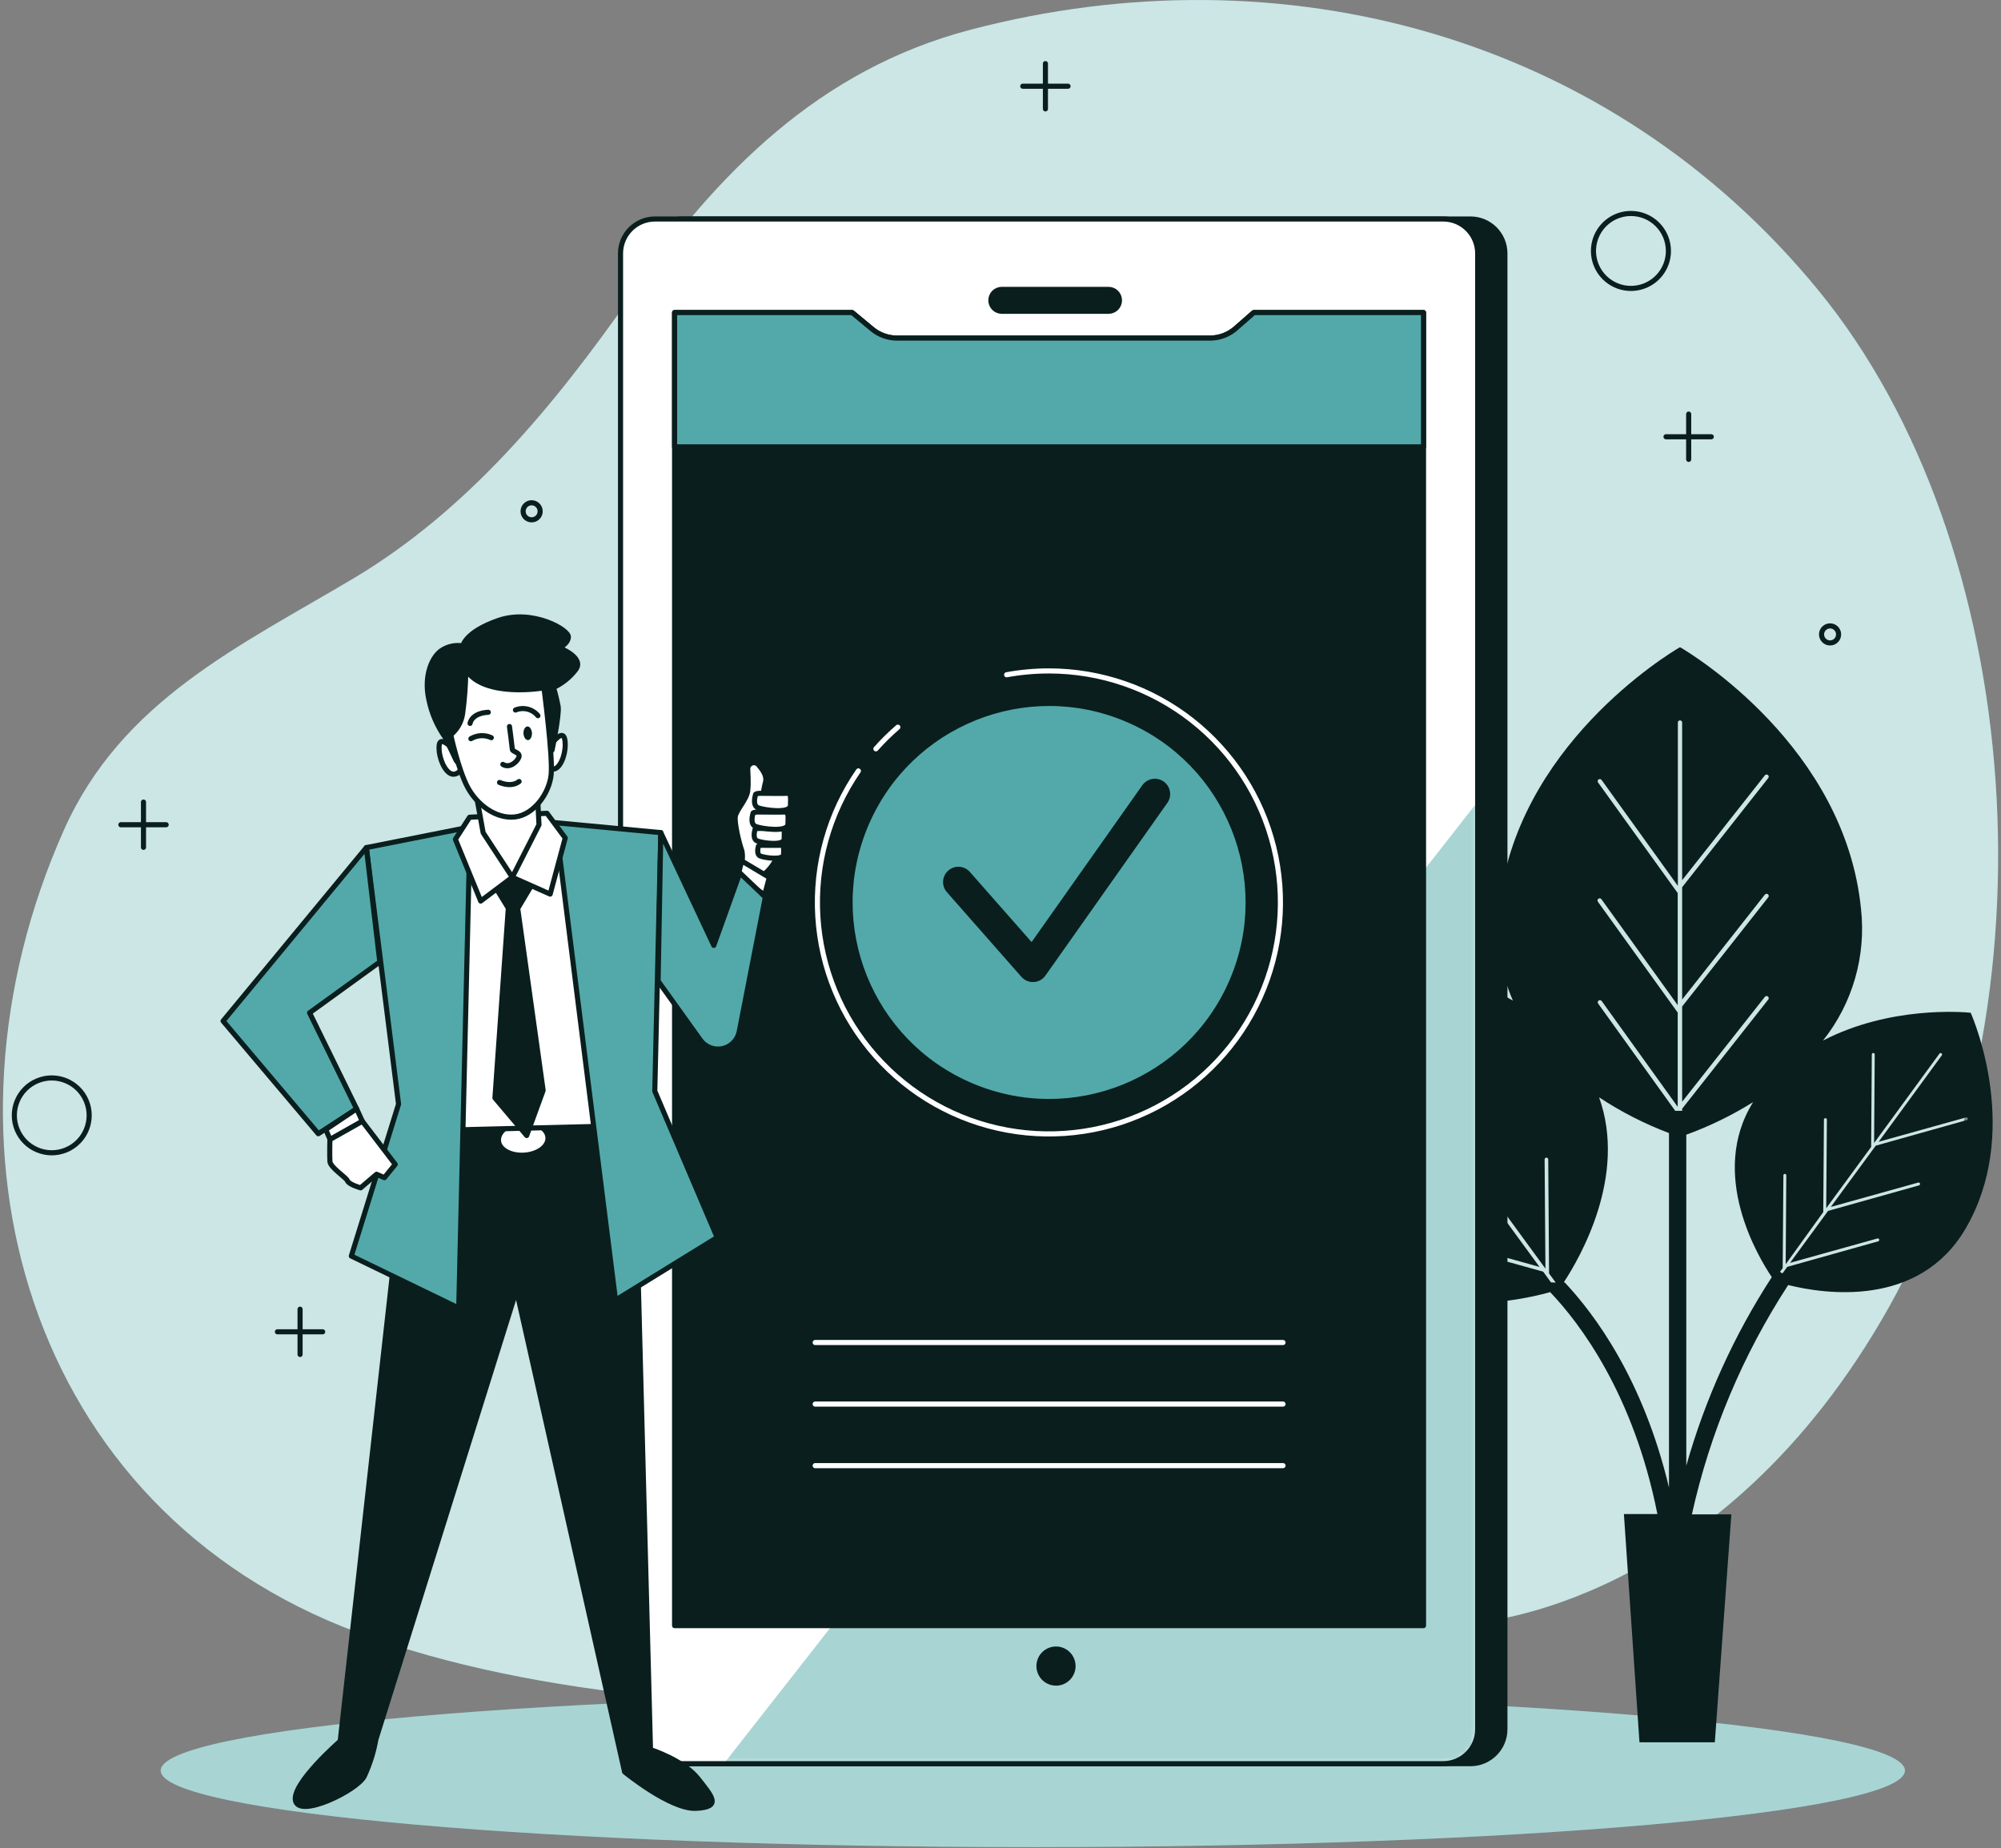<svg width="341" height="315" viewBox="0 0 341 315" fill="none" xmlns="http://www.w3.org/2000/svg">
<rect x="0" y="0" width="341" height="315" fill="#808080" stroke="none"/>
<path d="M251.549 276.502C251.549 276.502 293.31 273.892 322.02 222.562C350.729 171.232 345.509 92.932 309.84 49.432C274.169 5.932 218.489 -8.858 165.419 5.062C139.563 11.839 122.32 29.422 107.417 50.632C94.436 69.111 79.838 86.911 60.193 98.604C40.74 110.175 20.738 119.415 10.916 141.408C-12.991 194.965 4.469 257.257 61.02 278.242C121.919 300.862 223.709 288.682 251.549 276.502Z" fill="#53A9A9"/>
<path opacity="0.7" d="M251.549 276.502C251.549 276.502 293.31 273.892 322.02 222.562C350.729 171.232 345.509 92.932 309.84 49.432C274.169 5.932 218.489 -8.858 165.419 5.062C139.563 11.839 122.32 29.422 107.417 50.632C94.436 69.111 79.838 86.911 60.193 98.604C40.74 110.175 20.738 119.415 10.916 141.408C-12.991 194.965 4.469 257.257 61.02 278.242C121.919 300.862 223.709 288.682 251.549 276.502Z" fill="white"/>
<path d="M176.008 314.799C258.09 314.799 324.63 308.957 324.63 301.749C324.63 294.542 258.09 288.699 176.008 288.699C93.926 288.699 27.386 294.542 27.386 301.749C27.386 308.957 93.926 314.799 176.008 314.799Z" fill="#53A9A9"/>
<path opacity="0.5" d="M176.008 314.799C258.09 314.799 324.63 308.957 324.63 301.749C324.63 294.542 258.09 288.699 176.008 288.699C93.926 288.699 27.386 294.542 27.386 301.749C27.386 308.957 93.926 314.799 176.008 314.799Z" fill="white"/>
<path d="M24.453 136.693V144.41" stroke="#0A1E1E" stroke-width="0.87" stroke-linecap="round" stroke-linejoin="round"/>
<path d="M28.316 140.556H20.599" stroke="#0A1E1E" stroke-width="0.87" stroke-linecap="round" stroke-linejoin="round"/>
<path d="M287.776 70.573V78.29" stroke="#0A1E1E" stroke-width="0.87" stroke-linecap="round" stroke-linejoin="round"/>
<path d="M291.63 74.436H283.914" stroke="#0A1E1E" stroke-width="0.87" stroke-linecap="round" stroke-linejoin="round"/>
<path d="M178.156 10.839V18.555" stroke="#0A1E1E" stroke-width="0.87" stroke-linecap="round" stroke-linejoin="round"/>
<path d="M182.01 14.693H174.293" stroke="#0A1E1E" stroke-width="0.87" stroke-linecap="round" stroke-linejoin="round"/>
<path d="M51.136 223.119V230.836" stroke="#0A1E1E" stroke-width="0.87" stroke-linecap="round" stroke-linejoin="round"/>
<path d="M54.99 226.973H47.273" stroke="#0A1E1E" stroke-width="0.87" stroke-linecap="round" stroke-linejoin="round"/>
<path d="M284.322 42.759C284.324 44.022 283.951 45.258 283.25 46.309C282.55 47.36 281.553 48.18 280.386 48.665C279.22 49.15 277.935 49.277 276.696 49.032C275.457 48.786 274.318 48.179 273.424 47.286C272.53 46.393 271.921 45.256 271.674 44.017C271.427 42.778 271.553 41.493 272.036 40.326C272.519 39.158 273.338 38.161 274.388 37.459C275.438 36.757 276.673 36.382 277.937 36.382C279.629 36.382 281.252 37.053 282.449 38.249C283.646 39.445 284.32 41.067 284.322 42.759Z" stroke="#0A1E1E" stroke-width="0.87" stroke-linecap="round" stroke-linejoin="round"/>
<path d="M11.261 195.979C14.515 194.632 16.06 190.901 14.712 187.647C13.364 184.393 9.634 182.848 6.38 184.196C3.126 185.544 1.581 189.274 2.929 192.528C4.277 195.782 8.007 197.327 11.261 195.979Z" stroke="#0A1E1E" stroke-width="0.87" stroke-linecap="round" stroke-linejoin="round"/>
<path d="M313.319 108.009C313.335 108.209 313.309 108.409 313.243 108.599C313.177 108.788 313.073 108.961 312.937 109.108C312.801 109.255 312.636 109.372 312.453 109.453C312.269 109.533 312.071 109.574 311.871 109.574C311.671 109.574 311.473 109.533 311.289 109.453C311.105 109.372 310.941 109.255 310.805 109.108C310.668 108.961 310.564 108.788 310.499 108.599C310.433 108.409 310.407 108.209 310.422 108.009C310.451 107.644 310.615 107.304 310.884 107.055C311.153 106.806 311.505 106.668 311.871 106.668C312.237 106.668 312.589 106.806 312.858 107.055C313.126 107.304 313.291 107.644 313.319 108.009Z" stroke="#0A1E1E" stroke-width="0.87" stroke-linecap="round" stroke-linejoin="round"/>
<path d="M92.052 87.129C92.054 87.417 91.971 87.698 91.812 87.939C91.653 88.179 91.427 88.366 91.162 88.478C90.896 88.589 90.604 88.619 90.322 88.564C90.039 88.509 89.779 88.371 89.575 88.168C89.371 87.965 89.232 87.706 89.175 87.424C89.118 87.142 89.147 86.85 89.257 86.584C89.366 86.318 89.552 86.09 89.791 85.93C90.031 85.77 90.312 85.685 90.6 85.685C90.983 85.685 91.352 85.837 91.624 86.107C91.896 86.378 92.05 86.745 92.052 87.129Z" stroke="#0A1E1E" stroke-width="0.87" stroke-linecap="round" stroke-linejoin="round"/>
<path d="M335.87 172.685V172.641H335.818V172.598C334.609 172.476 322.09 171.406 310.667 177.339C315.713 171 318.04 162.919 317.139 154.867C314.381 127.288 288.36 111.506 286.35 110.323V110.332H286.289H286.228C284.219 111.515 258.197 127.297 255.439 154.876C254.85 160.214 255.672 165.614 257.823 170.536C243.172 161.775 226.085 163.254 224.51 163.41V163.358V163.419H224.45V163.463C223.675 165.246 213.896 188.762 225.641 208.746C236.151 226.616 258.188 221.892 264.174 220.213C269.202 225.494 278.372 237.517 282.444 258.032H276.737L279.39 296.938H292.231L295.05 258.084H288.325C291.407 244.178 296.964 230.941 304.733 219.003C310.727 220.5 326.944 223.023 334.94 209.433C344.44 193.208 336.506 174.138 335.87 172.685ZM285.88 172.537L272.308 153.684C272.279 153.645 272.259 153.601 272.247 153.554C272.235 153.507 272.233 153.459 272.24 153.411C272.248 153.363 272.264 153.317 272.289 153.276C272.314 153.235 272.347 153.199 272.387 153.17C272.466 153.112 272.566 153.087 272.664 153.102C272.762 153.117 272.85 153.169 272.909 153.249L285.906 171.301V152.205L272.334 133.361C272.276 133.281 272.251 133.181 272.266 133.083C272.28 132.986 272.333 132.898 272.413 132.839C272.494 132.783 272.594 132.761 272.691 132.777C272.788 132.794 272.876 132.847 272.935 132.926L285.932 150.978V123.138C285.932 123.09 285.942 123.043 285.96 122.998C285.979 122.954 286.006 122.914 286.039 122.88C286.073 122.846 286.114 122.819 286.158 122.801C286.202 122.782 286.25 122.773 286.298 122.773C286.395 122.773 286.488 122.811 286.556 122.88C286.625 122.948 286.663 123.041 286.663 123.138V150.012L300.757 132.143C300.817 132.065 300.905 132.015 301.003 132.003C301.1 131.991 301.198 132.017 301.275 132.077C301.352 132.137 301.402 132.226 301.415 132.323C301.427 132.42 301.4 132.518 301.34 132.595L286.663 151.204V170.344L300.757 152.466C300.819 152.389 300.908 152.34 301.006 152.328C301.103 152.317 301.202 152.344 301.279 152.405C301.317 152.435 301.348 152.471 301.372 152.513C301.395 152.555 301.41 152.601 301.416 152.649C301.422 152.697 301.418 152.745 301.405 152.791C301.392 152.837 301.37 152.88 301.34 152.918L286.663 171.536V187.762L300.757 169.892C300.817 169.815 300.905 169.764 301.003 169.752C301.1 169.74 301.198 169.767 301.275 169.827C301.352 169.887 301.402 169.975 301.415 170.072C301.427 170.169 301.4 170.267 301.34 170.344L286.663 188.954V189.31H285.48L272.352 171.04C272.293 170.961 272.268 170.861 272.283 170.763C272.298 170.665 272.351 170.577 272.43 170.518C272.511 170.463 272.611 170.441 272.708 170.457C272.806 170.473 272.893 170.526 272.952 170.605L285.906 188.632V172.502L285.88 172.537ZM264.313 218.551L262.982 216.724L243.842 211.4C243.765 211.374 243.701 211.32 243.663 211.249C243.624 211.178 243.613 211.095 243.633 211.017C243.655 210.937 243.708 210.87 243.78 210.829C243.851 210.789 243.936 210.778 244.016 210.799L262.355 215.915L254.378 205.005L235.238 199.681C235.158 199.658 235.091 199.606 235.05 199.534C235.009 199.462 234.999 199.377 235.02 199.298C235.046 199.221 235.1 199.157 235.171 199.119C235.242 199.08 235.324 199.07 235.403 199.089L253.751 204.205L244.32 191.294L225.18 185.969C225.142 185.96 225.105 185.942 225.073 185.917C225.042 185.893 225.015 185.862 224.996 185.827C224.976 185.792 224.964 185.754 224.96 185.714C224.956 185.674 224.96 185.634 224.972 185.595C224.982 185.556 224.999 185.52 225.024 185.488C225.048 185.456 225.078 185.429 225.113 185.409C225.148 185.388 225.186 185.375 225.226 185.37C225.266 185.365 225.307 185.367 225.346 185.378L243.694 190.494L230.426 172.345C230.378 172.278 230.359 172.195 230.372 172.113C230.385 172.032 230.429 171.959 230.496 171.91C230.528 171.886 230.565 171.868 230.604 171.858C230.643 171.848 230.684 171.846 230.724 171.853C230.764 171.859 230.802 171.874 230.836 171.896C230.871 171.918 230.9 171.946 230.922 171.98L244.651 190.754L244.59 172.145C244.592 172.063 244.626 171.984 244.684 171.926C244.742 171.868 244.821 171.834 244.903 171.832C244.985 171.834 245.062 171.868 245.119 171.927C245.176 171.985 245.208 172.064 245.208 172.145L245.347 191.572L254.778 204.474L254.639 185.865C254.631 185.82 254.633 185.774 254.645 185.73C254.657 185.686 254.679 185.646 254.708 185.611C254.738 185.576 254.774 185.548 254.816 185.529C254.857 185.51 254.902 185.5 254.947 185.5C254.993 185.5 255.038 185.51 255.079 185.529C255.12 185.548 255.157 185.576 255.187 185.611C255.216 185.646 255.237 185.686 255.249 185.73C255.261 185.774 255.264 185.82 255.256 185.865L255.395 205.301L263.365 216.202L263.225 197.593C263.228 197.511 263.262 197.434 263.32 197.377C263.379 197.32 263.457 197.288 263.539 197.288C263.619 197.288 263.697 197.32 263.754 197.377C263.811 197.434 263.843 197.512 263.843 197.593L263.982 217.029L265.122 218.586L264.313 218.551ZM266.488 218.551C269.272 214.314 277.311 200.403 272.508 187.014C276.242 189.476 280.236 191.519 284.419 193.104V253.516C280.008 235.003 271.708 223.936 266.645 218.551H266.488ZM287.368 249.793V193.382C291.348 191.937 295.165 190.076 298.756 187.831C291.092 200.116 299.678 214.305 301.94 217.655C295.501 227.577 290.589 238.411 287.368 249.793ZM335.148 190.902L319.654 195.252L311.998 205.692L326.883 201.542C326.915 201.532 326.949 201.528 326.983 201.531C327.016 201.534 327.049 201.544 327.078 201.561C327.107 201.577 327.133 201.599 327.154 201.626C327.174 201.653 327.189 201.684 327.197 201.716C327.213 201.78 327.204 201.847 327.171 201.904C327.139 201.961 327.085 202.003 327.023 202.021L311.528 206.371L305.055 215.219L319.941 211.069C320.004 211.053 320.071 211.062 320.128 211.094C320.185 211.127 320.227 211.18 320.245 211.243C320.262 211.308 320.253 211.376 320.22 211.434C320.188 211.492 320.135 211.536 320.071 211.556L304.577 215.906L303.759 217.02C303.611 216.933 303.472 216.854 303.332 216.759L303.794 216.124L303.915 200.359C303.908 200.323 303.91 200.285 303.919 200.249C303.928 200.214 303.945 200.18 303.969 200.152C303.993 200.123 304.022 200.1 304.056 200.084C304.09 200.069 304.126 200.06 304.163 200.06C304.2 200.06 304.237 200.069 304.271 200.084C304.304 200.1 304.334 200.123 304.357 200.152C304.381 200.18 304.398 200.214 304.408 200.249C304.417 200.285 304.418 200.323 304.411 200.359L304.307 215.462L310.71 206.571L310.823 190.807C310.823 190.774 310.83 190.742 310.842 190.711C310.855 190.681 310.874 190.654 310.898 190.631C310.921 190.609 310.949 190.591 310.98 190.579C311.01 190.567 311.043 190.562 311.075 190.563C311.109 190.563 311.141 190.57 311.172 190.582C311.203 190.595 311.23 190.614 311.254 190.637C311.277 190.66 311.296 190.688 311.309 190.719C311.321 190.749 311.328 190.782 311.328 190.815L311.215 205.91L318.871 195.47L318.984 179.705C318.984 179.672 318.99 179.64 319.003 179.609C319.016 179.578 319.034 179.551 319.058 179.527C319.081 179.504 319.109 179.485 319.139 179.472C319.17 179.46 319.203 179.453 319.236 179.453C319.269 179.453 319.301 179.46 319.331 179.473C319.361 179.485 319.389 179.504 319.411 179.528C319.434 179.551 319.452 179.579 319.464 179.61C319.475 179.64 319.481 179.673 319.48 179.705L319.375 194.8L330.511 179.566C330.551 179.514 330.61 179.479 330.675 179.47C330.74 179.46 330.806 179.476 330.859 179.514C330.886 179.533 330.909 179.557 330.926 179.585C330.943 179.613 330.955 179.644 330.96 179.677C330.964 179.709 330.963 179.743 330.954 179.774C330.946 179.806 330.932 179.836 330.911 179.862L320.15 194.591L335.035 190.441C335.099 190.425 335.166 190.434 335.223 190.467C335.279 190.499 335.321 190.552 335.34 190.615C335.347 190.647 335.348 190.68 335.343 190.711C335.337 190.743 335.325 190.774 335.307 190.801C335.289 190.828 335.266 190.851 335.238 190.868C335.211 190.886 335.18 190.897 335.148 190.902Z" fill="#0A1E1E"/>
<path d="M250.584 37.322H116.256C113.013 37.322 110.384 39.951 110.384 43.194V294.702C110.384 297.946 113.013 300.575 116.256 300.575H250.584C253.828 300.575 256.457 297.946 256.457 294.702V43.194C256.457 39.951 253.828 37.322 250.584 37.322Z" fill="#0A1E1E" stroke="#0A1E1E" stroke-width="0.87" stroke-linecap="round" stroke-linejoin="round"/>
<path d="M245.947 37.322H111.619C108.376 37.322 105.747 39.951 105.747 43.194V294.702C105.747 297.946 108.376 300.575 111.619 300.575H245.947C249.19 300.575 251.82 297.946 251.82 294.702V43.194C251.82 39.951 249.19 37.322 245.947 37.322Z" fill="white"/>
<mask id="mask0_865_3558" style="mask-type:luminance" maskUnits="userSpaceOnUse" x="105" y="37" width="147" height="264">
<path d="M245.947 37.322H111.619C108.376 37.322 105.747 39.951 105.747 43.194V294.702C105.747 297.946 108.376 300.575 111.619 300.575H245.947C249.19 300.575 251.82 297.946 251.82 294.702V43.194C251.82 39.951 249.19 37.322 245.947 37.322Z" fill="white"/>
</mask>
<g mask="url(#mask0_865_3558)">
<path d="M251.82 136.658L123.373 300.583H245.956C247.512 300.581 249.003 299.961 250.103 298.86C251.202 297.759 251.82 296.267 251.82 294.711V136.658Z" fill="#53A9A9"/>
<path opacity="0.5" d="M251.82 136.658L123.373 300.583H245.956C247.512 300.581 249.003 299.961 250.103 298.86C251.202 297.759 251.82 296.267 251.82 294.711V136.658Z" fill="white"/>
</g>
<path d="M245.947 37.322H111.619C108.376 37.322 105.747 39.951 105.747 43.194V294.702C105.747 297.946 108.376 300.575 111.619 300.575H245.947C249.19 300.575 251.82 297.946 251.82 294.702V43.194C251.82 39.951 249.19 37.322 245.947 37.322Z" stroke="#0A1E1E" stroke-width="0.87" stroke-linecap="round" stroke-linejoin="round"/>
<path d="M188.91 53.051H170.727C170.231 53.051 169.755 52.854 169.404 52.503C169.054 52.152 168.856 51.677 168.856 51.181C168.856 50.935 168.905 50.693 168.999 50.466C169.093 50.24 169.231 50.034 169.405 49.861C169.579 49.688 169.785 49.551 170.012 49.458C170.239 49.365 170.482 49.318 170.727 49.319H188.91C189.404 49.319 189.877 49.515 190.226 49.864C190.576 50.213 190.772 50.687 190.772 51.181C190.773 51.426 190.726 51.669 190.633 51.896C190.539 52.123 190.403 52.329 190.23 52.503C190.057 52.676 189.851 52.814 189.624 52.908C189.398 53.003 189.155 53.051 188.91 53.051Z" fill="#0A1E1E" stroke="#0A1E1E" stroke-width="0.87" stroke-linecap="round" stroke-linejoin="round"/>
<path d="M242.589 277.05H114.96V53.269H145.21L148.612 56.087C149.799 57.076 151.295 57.618 152.84 57.619H206.214C207.817 57.612 209.362 57.025 210.564 55.966L213.644 53.269H242.589V277.05Z" fill="#0A1E1E" stroke="#0A1E1E" stroke-width="0.87" stroke-linecap="round" stroke-linejoin="round"/>
<path d="M138.92 228.8H218.646" stroke="white" stroke-width="0.87" stroke-linecap="round" stroke-linejoin="round"/>
<path d="M138.92 239.292H218.646" stroke="white" stroke-width="0.87" stroke-linecap="round" stroke-linejoin="round"/>
<path d="M138.92 249.784H218.646" stroke="white" stroke-width="0.87" stroke-linecap="round" stroke-linejoin="round"/>
<path d="M146.28 131.386C141.269 138.646 138.836 147.375 139.369 156.18C139.902 164.985 143.37 173.358 149.219 179.96C155.069 186.563 162.962 191.015 171.639 192.605C180.315 194.195 189.274 192.832 197.085 188.733C204.896 184.634 211.108 178.036 214.729 169.992C218.35 161.949 219.171 152.924 217.06 144.359C214.95 135.794 210.031 128.183 203.087 122.742C196.144 117.301 187.578 114.344 178.757 114.343C176.338 114.343 173.924 114.561 171.545 114.995" stroke="white" stroke-width="0.87" stroke-linecap="round" stroke-linejoin="round"/>
<path d="M153.005 123.93C151.68 125.077 150.43 126.309 149.264 127.619" stroke="white" stroke-width="0.87" stroke-linecap="round" stroke-linejoin="round"/>
<path d="M209.584 166.923C216.829 149.913 208.913 130.249 191.902 123.004C174.892 115.759 155.228 123.676 147.983 140.686C140.738 157.697 148.655 177.36 165.665 184.605C182.676 191.85 202.339 183.934 209.584 166.923Z" fill="#53A9A9"/>
<path d="M163.323 150.326L176.025 164.759L196.801 135.327" stroke="#0A1E1E" stroke-width="5.22" stroke-linecap="round" stroke-linejoin="round"/>
<path d="M210.599 55.966C209.397 57.025 207.851 57.612 206.249 57.619H152.857C151.312 57.618 149.816 57.076 148.629 56.087L145.227 53.269H114.96V76.158H242.589V53.269H213.679L210.599 55.966Z" fill="#53A9A9" stroke="#0A1E1E" stroke-width="0.87" stroke-linecap="round" stroke-linejoin="round"/>
<path d="M182.863 283.949C182.865 283.374 182.696 282.811 182.377 282.331C182.059 281.852 181.605 281.478 181.074 281.257C180.542 281.036 179.957 280.978 179.393 281.09C178.828 281.202 178.31 281.479 177.903 281.886C177.496 282.293 177.219 282.811 177.107 283.376C176.995 283.94 177.054 284.525 177.275 285.056C177.496 285.588 177.869 286.041 178.349 286.36C178.828 286.679 179.391 286.848 179.966 286.846C180.734 286.844 181.469 286.538 182.012 285.995C182.555 285.452 182.861 284.717 182.863 283.949Z" fill="#0A1E1E" stroke="#0A1E1E" stroke-width="0.87" stroke-linecap="round" stroke-linejoin="round"/>
<path d="M69.355 194.948L57.975 296.738C57.975 296.738 49.632 303.994 50.362 306.926C51.093 309.858 60.724 305.186 62.055 302.767C63 300.754 63.673 298.624 64.056 296.434L88.016 219.874L106.443 301.975C106.443 301.975 114.273 308.405 118.623 308.187C122.973 307.97 121.424 306.256 118.945 303.115C116.465 299.974 110.854 298.182 110.854 298.182L108.087 192.364L69.355 194.948Z" fill="#0A1E1E" stroke="#0A1E1E" stroke-width="0.87" stroke-linecap="round" stroke-linejoin="round"/>
<path d="M107.463 190.583L69.232 192.527L69.497 197.74L107.728 195.797L107.463 190.583Z" fill="#0A1E1E" stroke="#0A1E1E" stroke-width="0.87" stroke-linecap="round" stroke-linejoin="round"/>
<path d="M92.949 193.895C93.01 195.192 91.365 196.323 89.26 196.436C87.155 196.549 85.38 195.592 85.38 194.287C85.38 192.982 86.972 191.86 89.069 191.755C91.165 191.651 92.879 192.608 92.949 193.895Z" fill="white"/>
<path d="M86.398 140.408L72.025 144.619L73.809 192.66L107.521 191.825L103.258 142.165L86.398 140.408Z" fill="white" stroke="#0A1E1E" stroke-width="0.87" stroke-linecap="round" stroke-linejoin="round"/>
<path d="M80.108 140.947L78.176 222.927L59.872 214.062L67.919 188.171L62.429 144.453L80.108 140.947Z" fill="#53A9A9" stroke="#0A1E1E" stroke-width="0.87" stroke-linecap="round" stroke-linejoin="round"/>
<path d="M94.663 140.208L104.894 221.57L122.216 210.895L111.584 185.952L112.611 141.904L94.663 140.208Z" fill="#53A9A9" stroke="#0A1E1E" stroke-width="0.87" stroke-linecap="round" stroke-linejoin="round"/>
<path d="M83.77 150.126L86.624 154.771L84.345 187.118L89.756 193.521L92.558 185.83L88.225 154.832L90.896 150.343L87.016 145.314L83.77 150.126Z" fill="#0A1E1E" stroke="#0A1E1E" stroke-width="0.87" stroke-linecap="round" stroke-linejoin="round"/>
<path d="M87.303 149.508L81.917 153.562L77.602 143.035L80.029 139.277L93.21 138.607L96.325 142.809L93.758 152.379L87.303 149.508Z" fill="white" stroke="#0A1E1E" stroke-width="0.87" stroke-linecap="round" stroke-linejoin="round"/>
<path d="M81.126 135.231L82.335 141.921L87.302 149.508L91.853 140.564L91.566 134.918L81.126 135.231Z" fill="white" stroke="#0A1E1E" stroke-width="0.87" stroke-linecap="round" stroke-linejoin="round"/>
<path d="M62.429 144.453L38.017 174.007L54.243 193.217L60.776 188.971L52.755 172.606L64.726 163.941L62.429 144.453Z" fill="#53A9A9" stroke="#0A1E1E" stroke-width="0.87" stroke-linecap="round" stroke-linejoin="round"/>
<path d="M60.776 188.971L61.751 191.094L56.252 194.208L55.513 192.503L60.776 188.971Z" fill="white" stroke="#0A1E1E" stroke-width="0.87" stroke-linecap="round" stroke-linejoin="round"/>
<path d="M61.751 191.094L67.353 198.437L65.509 200.707L64.169 200.124L61.455 202.439C61.455 202.439 59.471 201.882 59.219 201.247C58.967 200.612 56.278 198.993 56.218 197.915C56.157 196.836 56.218 194.208 56.218 194.208L61.751 191.094Z" fill="white" stroke="#0A1E1E" stroke-width="0.87" stroke-linecap="round" stroke-linejoin="round"/>
<path d="M126.209 147.672C126.54 146.81 126.612 145.87 126.418 144.967C126.018 143.931 125.13 140.347 125.304 139.164C125.478 137.98 127.271 136.258 127.427 134.727C127.584 133.195 127.427 131.795 127.427 130.968C127.442 130.742 127.529 130.526 127.675 130.354C127.822 130.181 128.021 130.06 128.242 130.009C128.463 129.959 128.694 129.98 128.901 130.072C129.109 130.163 129.281 130.319 129.393 130.516C130.263 131.525 130.785 132.56 130.368 133.63C130.083 134.827 129.949 136.055 129.968 137.284C129.968 137.284 131.36 139.207 132.125 140.46C132.891 141.713 132.821 144.993 132.308 146.306C131.829 147.301 131.155 148.189 130.324 148.916L130.411 151.178L126.209 147.672Z" fill="white" stroke="#0A1E1E" stroke-width="0.87" stroke-linecap="round" stroke-linejoin="round"/>
<path d="M128.749 135.475C128.749 135.475 128.14 137.267 129.21 137.676C130.28 138.085 134.657 138.694 134.7 137.284C134.744 135.875 134.831 135.17 134.126 135.205C133.421 135.24 130.141 135.205 130.141 135.205C130.141 135.205 128.619 135.127 128.749 135.475Z" fill="white" stroke="#0A1E1E" stroke-width="0.87" stroke-linecap="round" stroke-linejoin="round"/>
<path d="M129.245 144.262C129.245 144.262 128.81 145.593 129.584 145.897C130.359 146.202 133.508 146.663 133.534 145.61C133.56 144.558 133.621 144.036 133.117 144.062C132.612 144.088 130.246 144.062 130.246 144.062C130.246 144.062 129.149 143.983 129.245 144.262Z" fill="white" stroke="#0A1E1E" stroke-width="0.87" stroke-linecap="round" stroke-linejoin="round"/>
<path d="M128.662 141.417C128.662 141.417 128.158 142.965 129.054 143.322C129.95 143.679 133.595 144.192 133.63 142.991C133.665 141.791 133.734 141.164 133.143 141.191C132.551 141.217 129.819 141.191 129.819 141.191C129.819 141.191 128.549 141.121 128.662 141.417Z" fill="white" stroke="#0A1E1E" stroke-width="0.87" stroke-linecap="round" stroke-linejoin="round"/>
<path d="M128.323 138.659C128.323 138.659 127.714 140.451 128.793 140.86C129.871 141.269 134.23 141.878 134.274 140.469C134.317 139.059 134.404 138.355 133.699 138.389C132.995 138.424 129.715 138.389 129.715 138.389C129.715 138.389 128.192 138.32 128.323 138.659Z" fill="white" stroke="#0A1E1E" stroke-width="0.87" stroke-linecap="round" stroke-linejoin="round"/>
<path d="M125.713 149.456L126.392 146.724L131.107 149.534L130.315 152.501L125.713 149.456Z" fill="white" stroke="#0A1E1E" stroke-width="0.87" stroke-linecap="round" stroke-linejoin="round"/>
<path d="M112.611 141.904L121.641 161.122L126.078 148.76L130.428 152.901L125.974 175.817C125.835 176.522 125.493 177.172 124.99 177.685C124.487 178.199 123.844 178.555 123.142 178.708C122.439 178.861 121.707 178.806 121.036 178.549C120.364 178.292 119.782 177.844 119.362 177.261L112.15 167.195L112.611 141.904Z" fill="#53A9A9" stroke="#0A1E1E" stroke-width="0.87" stroke-linecap="round" stroke-linejoin="round"/>
<path d="M76.924 127.419C76.924 127.419 75.097 125.47 74.862 126.897C74.627 128.323 75.366 130.785 76.515 131.664C77.663 132.543 78.672 131.09 78.672 131.09L76.924 127.419Z" fill="white" stroke="#0A1E1E" stroke-width="0.87" stroke-linecap="round" stroke-linejoin="round"/>
<path d="M94.193 126.54C94.193 126.54 95.802 124.417 96.194 125.809C96.585 127.201 96.081 129.733 95.028 130.725C93.975 131.716 92.818 130.368 92.818 130.368L94.193 126.54Z" fill="white" stroke="#0A1E1E" stroke-width="0.87" stroke-linecap="round" stroke-linejoin="round"/>
<path d="M77.654 129.42L75.914 125.74C74.514 123.768 73.545 121.524 73.07 119.154C72.2 115.117 73.635 111.759 75.462 110.723C76.489 110.109 77.701 109.88 78.881 110.08C78.881 110.08 79.229 107.713 84.971 105.73C90.713 103.746 96.96 107.322 96.864 108.574C96.768 109.827 95.237 110.384 95.237 110.384C95.237 110.384 99.709 112.037 98.091 114.151C97.093 115.443 95.801 116.477 94.324 117.17C94.648 118.236 94.912 119.319 95.115 120.415C95.341 121.816 94.08 127.836 94.08 127.836L90.992 119.371L81.3 119.867C81.3 119.867 80.725 123.973 79.699 125.435C79.044 126.544 78.678 127.801 78.638 129.089C78.638 129.089 78.185 130.638 77.654 129.42Z" fill="#0A1E1E" stroke="#0A1E1E" stroke-width="0.87" stroke-linecap="round" stroke-linejoin="round"/>
<path d="M79.377 114.125C79.36 116.652 79.177 119.174 78.829 121.677C78.619 123.069 77.9 124.334 76.81 125.226C76.81 125.226 78.046 130.96 79.612 134.013C81.178 137.067 84.431 139.573 87.711 139.233C90.991 138.894 93.61 135.17 93.923 132.021C94.236 128.871 92.697 117.231 92.697 117.231C92.697 117.231 82.448 119.032 79.377 114.125Z" fill="white" stroke="#0A1E1E" stroke-width="0.87" stroke-linecap="round" stroke-linejoin="round"/>
<path d="M80.247 125.896C80.769 125.587 81.359 125.409 81.965 125.379C82.572 125.349 83.176 125.467 83.727 125.722" stroke="#0A1E1E" stroke-width="0.87" stroke-linecap="round" stroke-linejoin="round"/>
<path d="M80.107 123.286C80.107 123.286 80.308 121.546 83.213 121.39" stroke="#0A1E1E" stroke-width="0.87" stroke-linecap="round" stroke-linejoin="round"/>
<path d="M87.842 121.007C88.499 120.737 89.226 120.686 89.915 120.86C90.604 121.033 91.219 121.423 91.67 121.972" stroke="#0A1E1E" stroke-width="0.87" stroke-linecap="round" stroke-linejoin="round"/>
<path d="M86.824 123.817C86.824 123.817 87.285 127.297 87.311 127.723C87.337 128.149 88.79 128.228 88.399 129.115C88.007 130.002 86.746 130.942 85.693 130.272" stroke="#0A1E1E" stroke-width="0.87" stroke-linecap="round" stroke-linejoin="round"/>
<path d="M88.46 133.187C88.46 133.187 87.355 134.257 85.127 133.352" stroke="#0A1E1E" stroke-width="0.87" stroke-linecap="round" stroke-linejoin="round"/>
<path d="M90.661 124.93C90.661 125.574 90.391 126.114 89.991 126.131C89.591 126.148 89.243 125.644 89.208 125.009C89.173 124.374 89.478 123.834 89.878 123.808C90.278 123.782 90.6 124.295 90.661 124.93Z" fill="#0A1E1E"/>
</svg>
